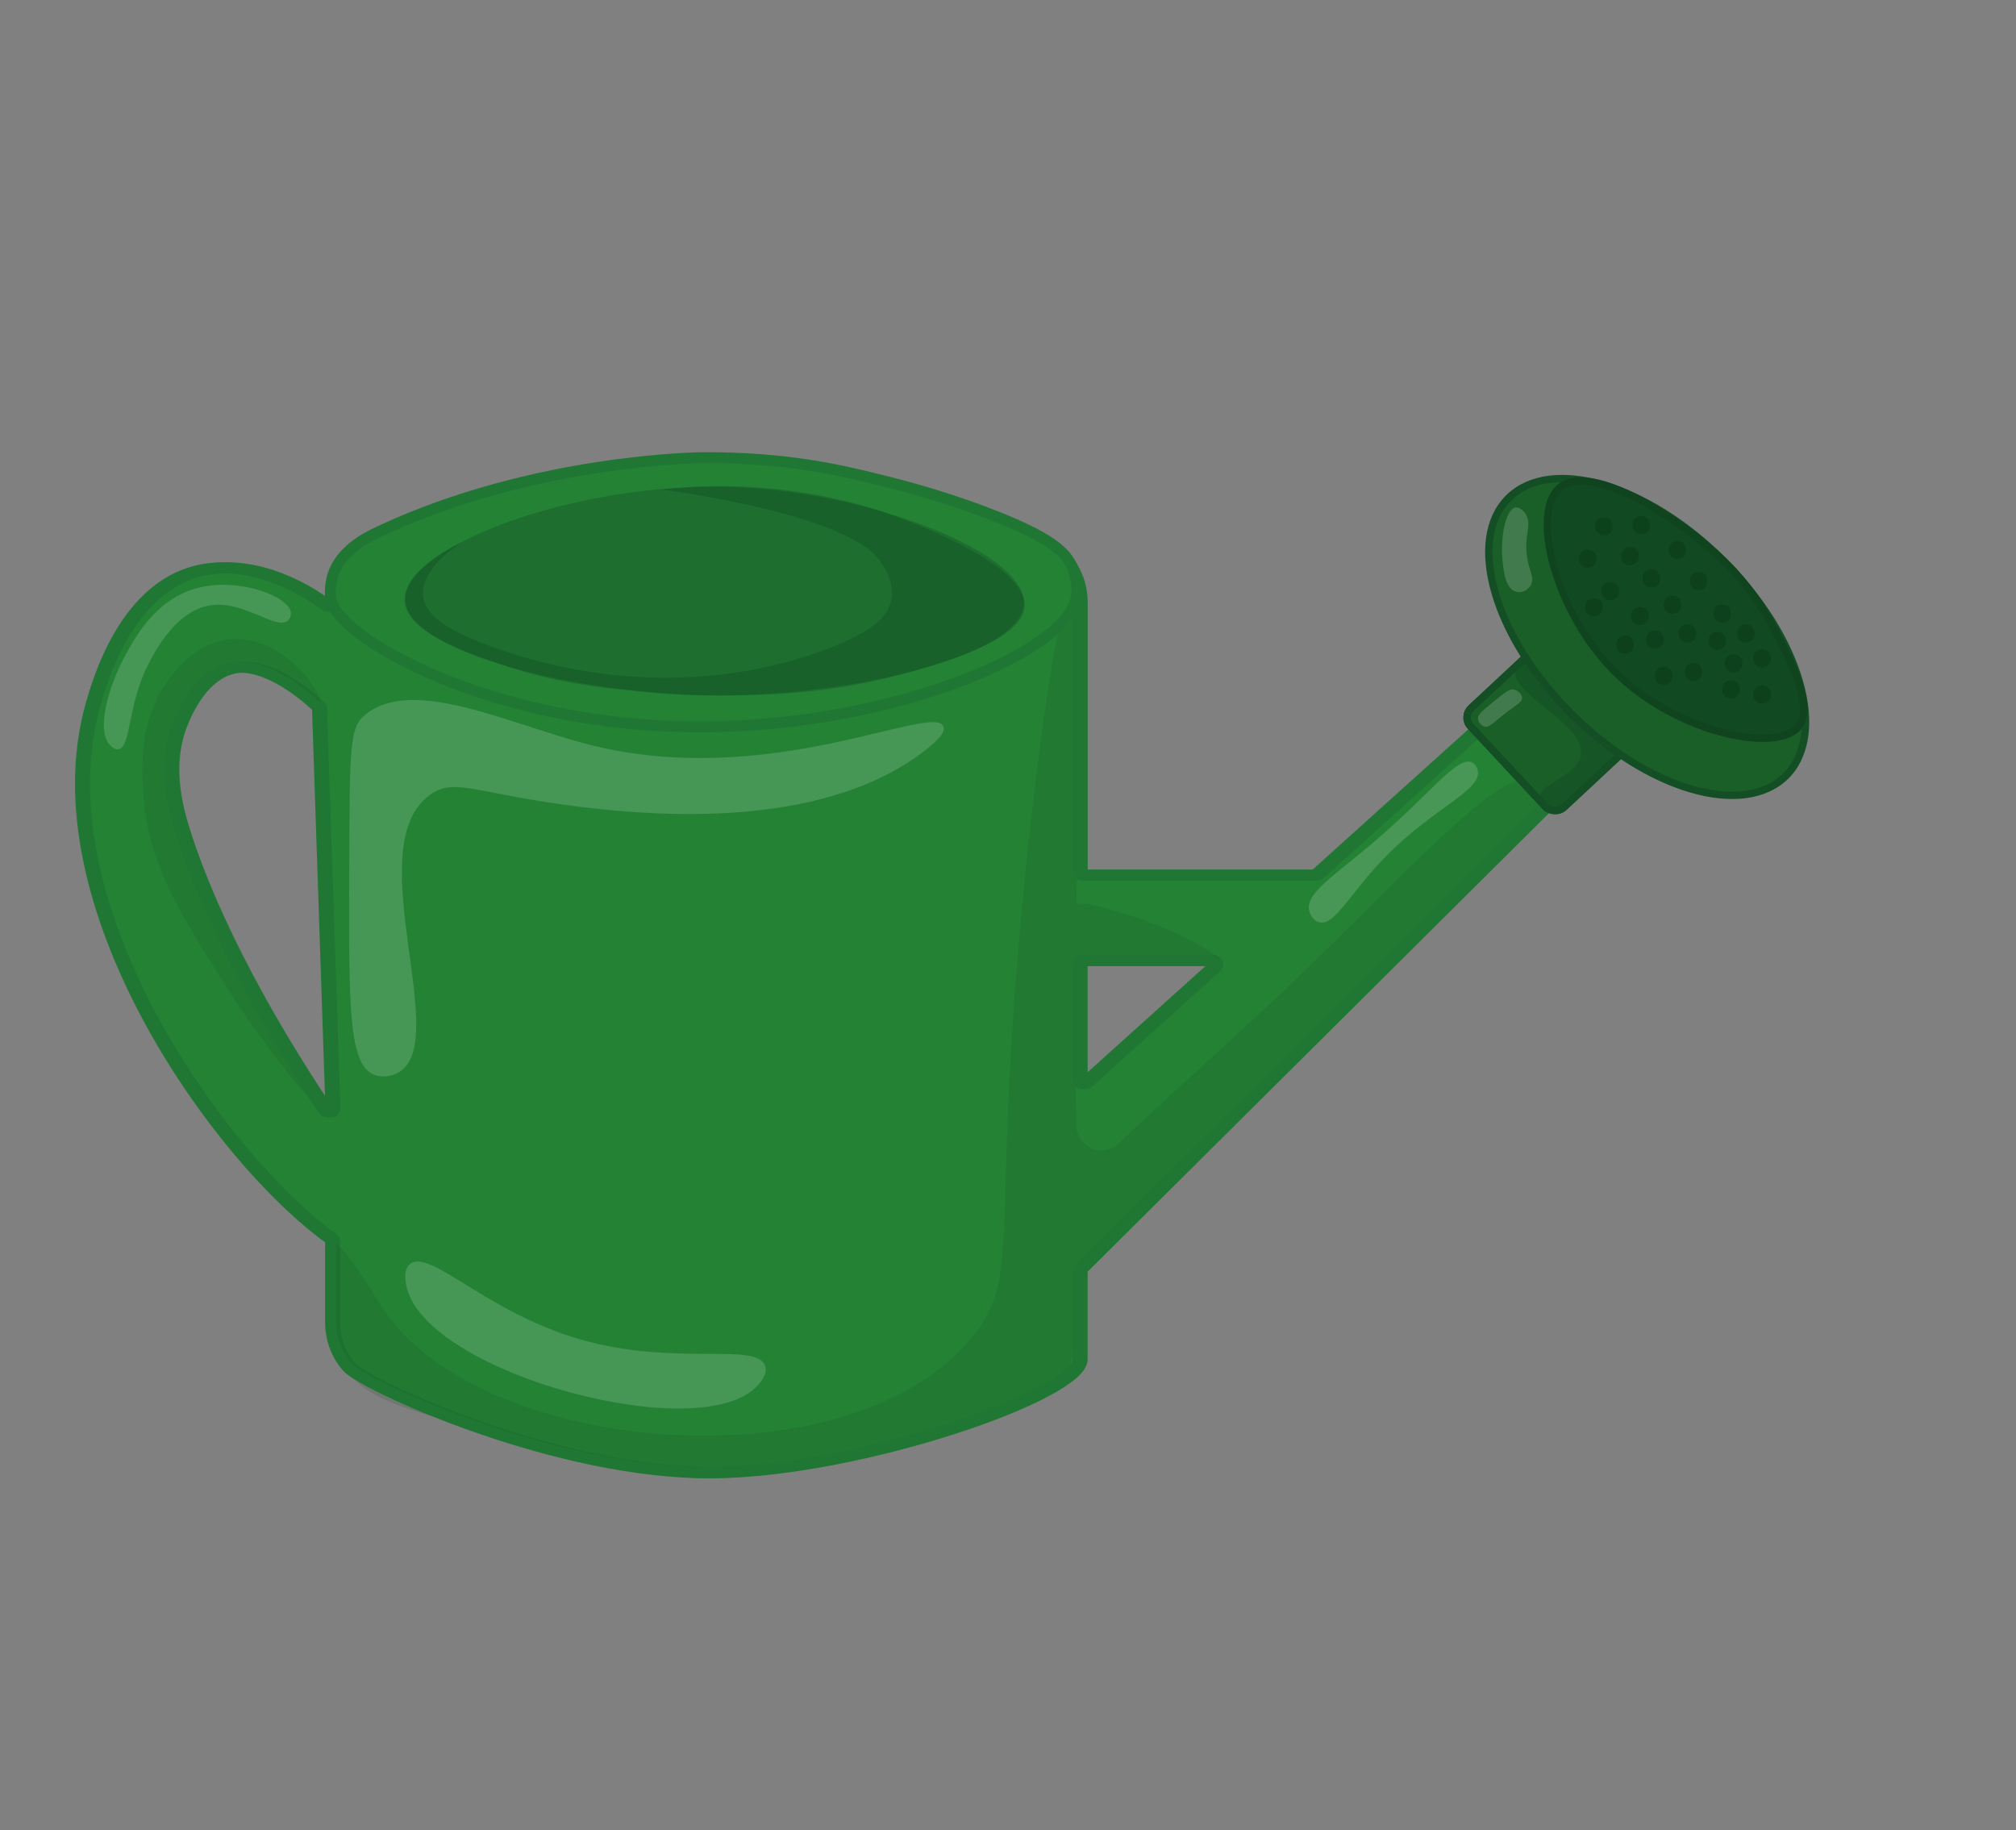 <?xml version="1.0" encoding="UTF-8"?>
<svg id="arrosoir" xmlns="http://www.w3.org/2000/svg" viewBox="0 0 550.83 500">
  <rect x="0" y="0" width="550.83" height="500" fill="#808080" stroke="none"/>
  <defs>
    <style>
      .cls-1 {
        opacity: .41;
      }

      .cls-1, .cls-2, .cls-3, .cls-4, .cls-5, .cls-6, .cls-7 {
        stroke-width: 0px;
      }

      .cls-1, .cls-4, .cls-5 {
        fill: #124923;
      }

      .cls-8, .cls-9, .cls-10, .cls-11, .cls-12 {
        stroke-miterlimit: 10;
      }

      .cls-8, .cls-9, .cls-11 {
        fill: none;
      }

      .cls-8, .cls-9, .cls-12 {
        stroke-width: 2px;
      }

      .cls-8, .cls-12 {
        stroke: #134e25;
      }

      .cls-9 {
        stroke: #0f441f;
      }

      .cls-13 {
        opacity: .63;
      }

      .cls-2 {
        fill: #114922;
      }

      .cls-3 {
        opacity: .17;
      }

      .cls-3, .cls-7 {
        fill: #fff;
      }

      .cls-10 {
        fill: #248235;
      }

      .cls-10, .cls-11 {
        stroke: #207733;
        stroke-width: 3px;
      }

      .cls-4 {
        opacity: .24;
      }

      .cls-5 {
        opacity: .35;
      }

      .cls-12 {
        fill: #1a5f28;
      }

      .cls-6 {
        fill: #0d411d;
      }

      .cls-7 {
        opacity: .16;
      }
    </style>
  </defs>
  <path class="cls-10" d="M470.09,155.91c-20.21-20.21-45.15-28.04-55.69-17.5-8.57,8.57-5,26.64,7.49,43.96.31.43.25,1.02-.14,1.37l-61.16,55.08c-.19.17-.44.27-.69.27h-63.18c-.57,0-1.03-.46-1.03-1.03v-73.55c0-6.96-3.89-13.36-10.11-16.49-19.1-9.62-51.94-22.37-94.06-21.95-40.08.4-71.34,12.55-89.99,21.95-6.21,3.13-10.1,9.53-10.1,16.48h0c0,.84-.96,1.33-1.64.83-10.58-7.86-24.6-12.69-36.66-8.89-18.44,5.8-25.27,29.53-27.06,35.74-15.76,54.72,34.93,124.63,64.94,146.12.27.19.42.5.42.83v22.09c0,4.82,1.77,9.18,4.64,12.34,4.53,5,57.62,29.4,100.04,28.76,39.55-.6,99.57-21.33,99.57-30.96v-24.15c0-.27.11-.54.3-.73,48.17-47.87,96.33-95.73,144.5-143.6.36-.36.94-.39,1.35-.08,17.85,13.55,36.89,17.68,45.76,8.81,10.55-10.55,2.71-35.48-17.5-55.69ZM51.09,228.96c-2.67-8.05-6.02-20.07-1.02-31.91,1.04-2.46,5.42-12.85,14.04-14.55,10.12-1.99,21.72,8.84,23.73,10.71,0,0,.01.01.01.01h0s0,0,0,0c.32,9.68.65,19.37.97,29.05.9,26.82,1.8,53.63,2.7,80.45.03,1.04-1.31,1.48-1.88.62-10.18-15.2-28.74-44.81-38.55-74.37ZM296.71,262.4h35c.95,0,1.39,1.17.69,1.8l-35,31.52c-.66.6-1.72.13-1.72-.77v-31.52c0-.57.46-1.03,1.03-1.03Z"/>
  <g class="cls-13">
    <path class="cls-4" d="M59.68,252.02c-10.53-23.7-16.12-36.77-12.13-50.88.97-3.44,3.67-12.96,11.79-16.7.75-.34,4.08-1.81,8.68-1.53,11.19.67,18.05,10.87,19.4,9.7.73-.63-.96-4.16-3.06-6.98-.6-.81-9.83-12.79-22.64-10.81-7.81,1.21-12.57,6.93-14.81,9.7-9.3,11.53-8.27,26.2-7.66,33.45,1.49,17.58,8.79,29.59,20.94,49.02,13.5,21.6,28.4,38.33,29.07,37.84.39-.29-4.14-6.42-11.12-17.76-1.67-2.72-10.5-17.16-18.45-35.05Z"/>
    <path class="cls-4" d="M419.17,213.38c-8.05-5.31-35.31,25.63-65.87,54.89-17.64,16.89-34.82,31.72-47.47,43.98-4.41,4.28-11.75,1.15-11.8-4.99,0-.06,0-.12,0-.18-.03-2.82-.06-6.88-.07-12.42-.03-12.49.02-24.26.07-32.84,4.57,1.82,11.35,1.45,18.42,1.09,3.26-.17,4.22-.44,8.17-.51,8.72-.15,12.09,1.04,12.43.17.64-1.69-11.15-8.31-24.17-12.43-5.66-1.79-10.9-3.38-14.73-3.28.48-45.57.87-84.36-1.72-84.55-2.72-.2-9.28,41.61-13.83,92.77-7.36,82.58.5,94-13.16,110.47-34.03,41.02-133.88,31.7-160.28-7.32-3.71-5.48-12.42-20.23-14.85-19.11-1.15.53.54,4,.36,12.98-.12,6.21-1.02,9.05.29,14.11,0,0,.79,3.07,2.38,5.98,5.55,10.16,17.35,12.81,40.22,18.95,31.14,8.36,27.89,8.44,35.7,9.65,17.04,2.62,30.15,1.86,39.23,1.28,22.23-1.43,35.74-5.97,62.76-15.06,6.8-2.29,18.78-6.55,21.56-15.78.46-1.53.63-3.5.97-7.45.47-5.49.53-10.25.48-13.56-.03-2.03.84-3.94,2.34-5.3,2.2-2,4.62-4.85,7.42-7.95,5.32-5.9,11.62-10.87,16.85-16.85,12.51-14.32,17.3-15.93,43.55-42.75,15.62-15.95,32.49-30.69,47.6-47.13,3.07-3.34,5.31-6.61,9.45-7.66.73-.18,1.8-.37,2.25-1.21,1.17-2.19-2.91-6.9-4.55-7.98Z"/>
  </g>
  <path class="cls-11" d="M468.99,155.91c-20.21-20.21-45.15-28.04-55.69-17.5-8.57,8.57-5,26.64,7.49,43.96.31.43.25,1.02-.14,1.37l-61.16,55.08c-.19.17-.44.27-.69.27h-63.18c-.57,0-1.03-.46-1.03-1.03v-73.55c0-6.96-3.89-13.36-10.11-16.49-19.1-9.62-51.94-22.37-94.06-21.95-40.08.4-71.34,12.55-89.99,21.95-6.21,3.13-10.1,9.53-10.1,16.48h0c0,.84-.96,1.33-1.64.83-10.58-7.86-24.6-12.69-36.66-8.89-18.44,5.8-25.27,29.53-27.06,35.74-15.76,54.72,34.93,124.63,64.94,146.12.27.19.42.5.42.83v22.09c0,4.82,1.77,9.18,4.64,12.34,4.53,5,57.62,29.4,100.04,28.76,39.55-.6,99.57-21.33,99.57-30.96v-24.15c0-.27.11-.54.3-.73,48.17-47.87,96.33-95.73,144.5-143.6.36-.36.94-.39,1.35-.08,17.85,13.55,36.89,17.68,45.76,8.81,10.55-10.55,2.71-35.48-17.5-55.69ZM49.98,228.96c-2.67-8.05-6.02-20.07-1.02-31.91,1.04-2.46,5.42-12.85,14.04-14.55,10.12-1.99,21.72,8.84,23.73,10.71,0,0,.01.01.01.01h0s0,0,0,0c.32,9.68.65,19.37.97,29.05.9,26.82,1.8,53.63,2.7,80.45.03,1.04-1.31,1.48-1.88.62-10.18-15.2-28.74-44.81-38.55-74.37ZM295.61,262.4h35c.95,0,1.39,1.17.69,1.8l-35,31.52c-.66.6-1.72.13-1.72-.77v-31.52c0-.57.46-1.03,1.03-1.03Z"/>
  <g id="bouchon">
    <rect class="cls-12" x="408.19" y="181.11" width="28.65" height="37.12" rx="3.53" ry="3.53" transform="translate(-22.7 341.69) rotate(-42.99)"/>
    <path class="cls-1" d="M415.85,179.94c-1.3.35-1.83,2.19-1.86,2.31-2.04,7.5,19.3,15.39,17.95,23.99-.94,5.93-12,7.79-11.23,12.09.32,1.81,2.59,3.17,4.43,3.4,2.22.28,3.83-.9,14.13-12.26,1.34-1.48,2.02-2.24,2.13-3.06.52-3.84-6.17-5.57-13.2-12.58-7.22-7.2-9.49-14.66-12.33-13.88Z"/>
    <rect class="cls-8" x="408.19" y="181.11" width="28.65" height="37.12" rx="3.53" ry="3.53" transform="translate(-22.7 341.69) rotate(-42.99)"/>
    <ellipse class="cls-12" cx="450.05" cy="174.01" rx="29.48" ry="53.62" transform="translate(8.78 369.2) rotate(-45)"/>
    <path class="cls-2" d="M492.36,197.85c-5.84,7.56-33.48,1.95-50.34-14.93-16.15-16.16-23.24-43.49-14.93-50.34,8.38-6.91,33.11,8.29,46.12,21.56,1.83,1.87,7.51,7.87,12.4,17.21,4.21,8.05,10.98,21.01,6.76,26.49Z"/>
    <path class="cls-9" d="M491.54,198.39c-5.84,7.56-33.48,1.95-50.34-14.93-16.15-16.16-23.24-43.49-14.93-50.34,8.38-6.91,33.11,8.29,46.12,21.56,1.83,1.87,7.51,7.87,12.4,17.21,4.21,8.05,10.98,21.01,6.76,26.49Z"/>
    <g id="Calque_9" data-name="Calque 9">
      <path class="cls-6" d="M433.81,155.12c3.22,0,3.22-5,0-5s-3.22,5,0,5h0Z"/>
      <path class="cls-6" d="M438.23,146.27c3.22,0,3.22-5,0-5s-3.22,5,0,5h0Z"/>
      <path class="cls-6" d="M448.45,145.93c3.22,0,3.22-5,0-5s-3.22,5,0,5h0Z"/>
      <path class="cls-6" d="M456.96,167.71c3.22,0,3.22-5,0-5s-3.22,5,0,5h0Z"/>
      <path class="cls-6" d="M461.04,175.54c3.22,0,3.22-5,0-5s-3.22,5,0,5h0Z"/>
      <path class="cls-6" d="M469.21,177.59c3.22,0,3.22-5,0-5s-3.22,5,0,5h0Z"/>
      <path class="cls-6" d="M470.57,170.1c3.22,0,3.22-5,0-5s-3.22,5,0,5h0Z"/>
      <path class="cls-6" d="M445.38,154.44c3.22,0,3.22-5,0-5s-3.22,5,0,5h0Z"/>
      <path class="cls-6" d="M439.94,163.97c3.22,0,3.22-5,0-5s-3.22,5,0,5h0Z"/>
      <path class="cls-6" d="M458.32,152.73c3.22,0,3.22-5,0-5s-3.22,5,0,5h0Z"/>
      <path class="cls-6" d="M451.17,160.56c3.22,0,3.22-5,0-5s-3.22,5,0,5h0Z"/>
      <path class="cls-6" d="M448.11,170.78c3.22,0,3.22-5,0-5s-3.22,5,0,5h0Z"/>
      <path class="cls-6" d="M452.19,177.24c3.22,0,3.22-5,0-5s-3.22,5,0,5h0Z"/>
      <path class="cls-6" d="M464.11,161.24c3.22,0,3.22-5,0-5s-3.22,5,0,5h0Z"/>
      <path class="cls-6" d="M477.04,175.54c3.22,0,3.22-5,0-5s-3.22,5,0,5h0Z"/>
      <path class="cls-6" d="M481.47,182.35c3.22,0,3.22-5,0-5s-3.22,5,0,5h0Z"/>
      <path class="cls-6" d="M481.47,192.22c3.22,0,3.22-5,0-5s-3.22,5,0,5h0Z"/>
      <path class="cls-6" d="M472.96,190.86c3.22,0,3.22-5,0-5s-3.22,5,0,5h0Z"/>
      <path class="cls-6" d="M462.74,186.1c3.22,0,3.22-5,0-5s-3.22,5,0,5h0Z"/>
      <path class="cls-6" d="M473.64,183.71c3.22,0,3.22-5,0-5s-3.22,5,0,5h0Z"/>
      <path class="cls-6" d="M444.02,178.61c3.22,0,3.22-5,0-5s-3.22,5,0,5h0Z"/>
      <path class="cls-6" d="M435.51,168.39c3.22,0,3.22-5,0-5s-3.22,5,0,5h0Z"/>
      <path class="cls-6" d="M454.57,187.12c3.22,0,3.22-5,0-5s-3.22,5,0,5h0Z"/>
    </g>
  </g>
  <path class="cls-10" d="M294.23,162.32c.26-3.46-1.02-6.81-1.02-6.81-1.72-4.51-5.71-8.62-23.83-15.49-6.73-2.55-15.76-5.62-28.13-8.69-6.11-1.52-12.12-3.01-20.22-4.25-8.78-1.34-18.09-2.09-28.94-2.04,0,0-46.03.2-88.68,20.26-3.98,1.87-10.29,5.28-12.43,11.74,0,0-.99,3-.65,6.3,1.1,10.57,44.05,35.57,102.11,35.23,52.05-.3,100.63-20.88,101.77-36.26Z"/>
  <path class="cls-5" d="M110.74,163.94c-.5-14.52,46.48-32.41,89.41-30.89,37.83,1.34,80.26,18.03,79.61,31.91-.68,14.37-47.49,25.12-83.77,25.02-37.04-.1-84.74-11.57-85.24-26.04Z"/>
  <path class="cls-7" d="M102.79,293.8c-7.62-2.23-7.51-17.71-7.37-56.74.13-34.31.11-38.44,4.6-41.98,13.05-10.31,39.17,2.76,60.77,8.3,49.48,12.7,94.84-11.88,97.02-4.8.38,1.25-.71,3.06-5.11,6.47-26.22,20.31-68.21,18.58-93.96,15.4-28.97-3.58-34.45-8.27-41.36-3.23-19.65,14.33,7.06,68.95-9.19,76.12-.38.17-2.83,1.21-5.4.46Z"/>
  <path class="cls-7" d="M112.19,345.19c5.52-3.88,20.73,13.25,46.15,20.65,25.85,7.53,47.81.79,50.62,7.06,1.09,2.43-1.48,5.1-2.21,5.87-15.69,16.31-88.4-3.21-95.38-26.24-.26-.86-1.69-5.57.81-7.33Z"/>
  <path class="cls-7" d="M54.32,160.53c-11.77,2.9-17.54,13.74-20.43,19.15-3.95,7.42-8.04,20.15-3.57,24.13.41.36,1.09.98,1.95.9,3.53-.33,2.55-11.78,8.01-22.73,1.66-3.33,7.5-15.05,17.11-16.6,9.37-1.51,18.45,7.29,21.45,3.96.03-.03.73-.83.65-1.9-.34-4.49-13.96-9.66-25.16-6.91Z"/>
  <path class="cls-3" d="M403.85,196.36c.09.9.8,1.85,1.7,2.13,1.39.42,2.3-1.03,6.47-4.17,2.77-2.08,3.9-2.6,3.86-3.68-.04-1.04-1.19-2.06-2.33-2.28-1.02-.19-1.76.33-5.36,3.23-3.83,3.09-4.43,3.84-4.34,4.77Z"/>
  <path class="cls-3" d="M414.14,138.65c-2.7.32-4.19,7.97-3.65,14.04.23,2.57.64,7.27,3.05,8.67,1.75,1.02,4.17.06,4.91-1.98.77-2.13-.92-3.63-1.34-8.34-.47-5.33,1.34-7.55-.04-10.21-.63-1.22-1.83-2.32-2.93-2.19Z"/>
  <path class="cls-3" d="M402.22,208.3c1.02.5,1.36,1.57,1.46,1.88,1.77,5.48-11.58,10.18-24.77,23.5-10.04,10.14-14.22,19.45-18.49,18.26-1.44-.4-2.33-1.84-2.65-2.93-1.38-4.75,6.33-9.42,16.91-18.38,16.29-13.8,23.5-24.32,27.53-22.33Z"/>
  <path class="cls-5" d="M126.57,147.89c-2.51,1.61-11.69,7.84-10.98,14.94.49,4.85,5.51,9.23,20.43,14.43,52.78,18.37,93.85-.35,101.53-5.57,1.41-.96,5.01-3.41,5.96-7.57,1.05-4.63-1.74-8.88-2.89-10.64-8.51-12.96-57.07-19.39-59.83-19.74,6.89-.79,16.23-1.35,27.23-.51,17.65,1.35,30.34,5.63,33.02,6.55,3.9,1.35,40.09,13.87,38.89,26.13-.84,8.57-19.49,14.36-32.65,18.03-2.61.73-9.28,2.53-18.15,3.92-10.33,1.62-20.41,2.12-32.72,2.14-6.8.01-12.93-.28-18.73-.83-10.82-1.02-23.98-2.04-39.21-7.15-12.4-4.16-27.53-9.53-27.9-17.99-.34-7.84,12.24-14.31,16-16.13Z"/>
</svg>